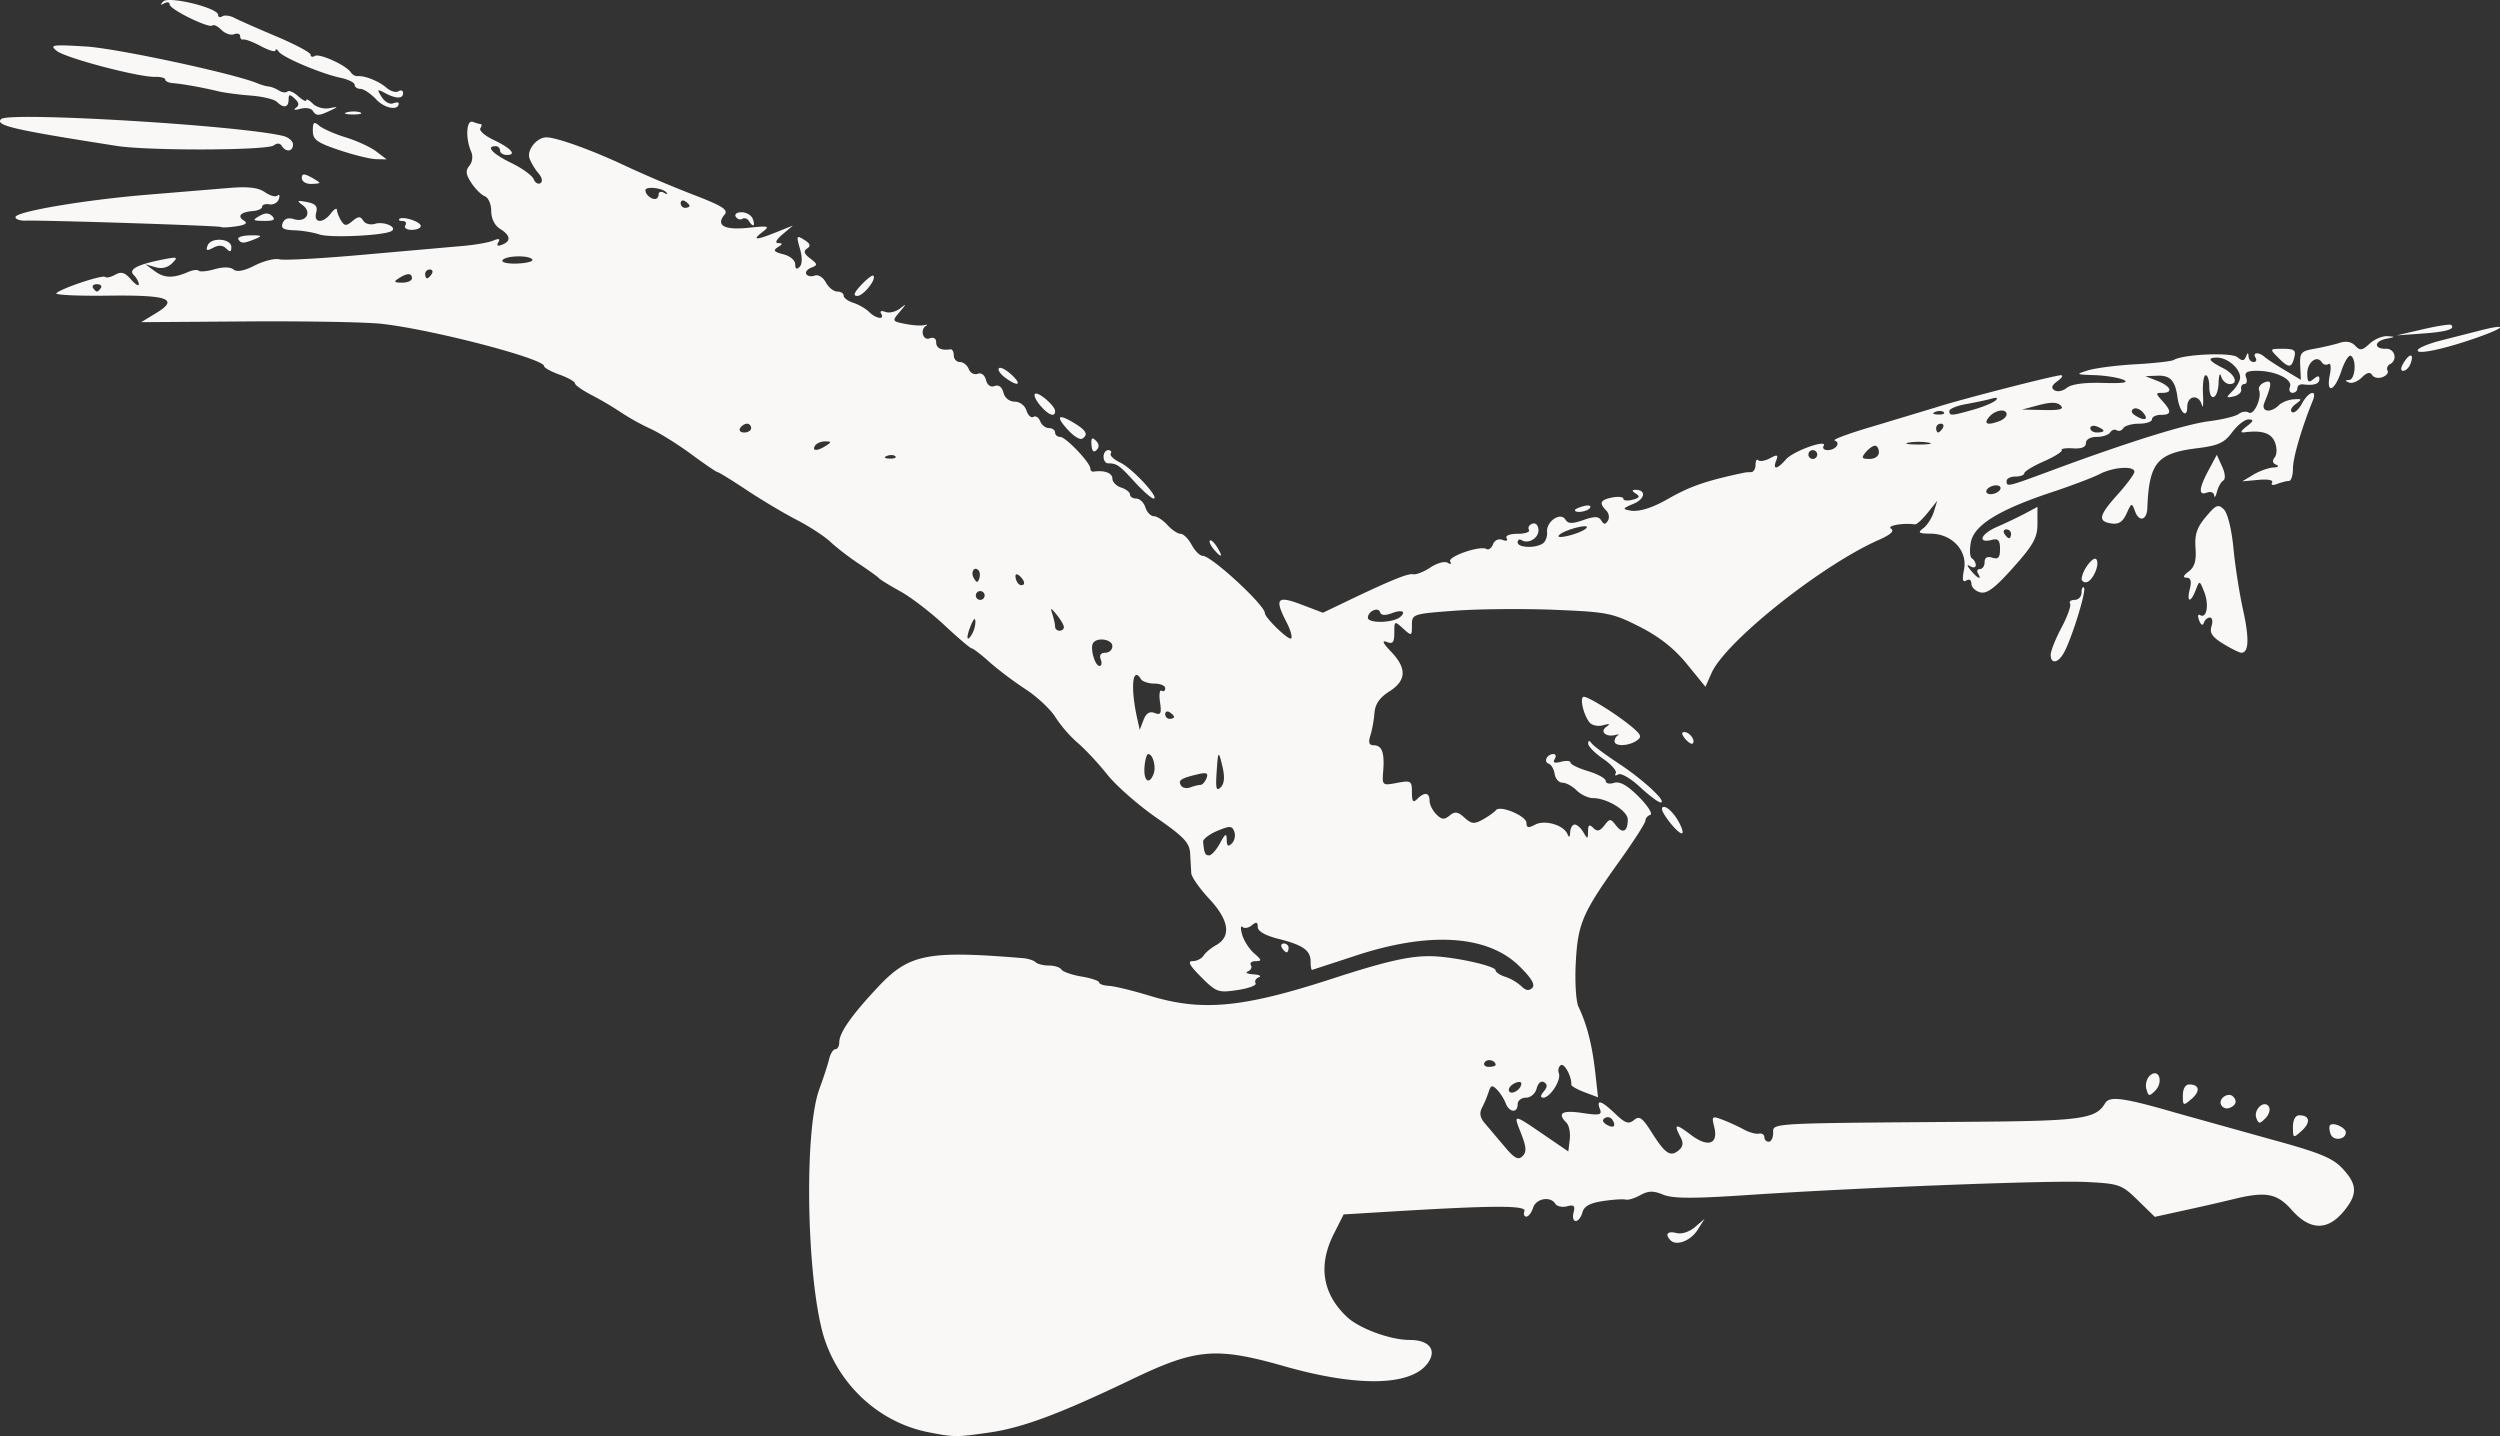 <svg xmlns="http://www.w3.org/2000/svg" width="181.603" height="104.317" xmlns:v="https://vecta.io/nano"><rect width="100%" height="100%" fill="#333333" stroke="none"/><path d="M67.435 104.037c-3.415-.673-6.282-3.199-7.479-6.59-1.342-3.802-1.61-15.166-.433-18.35.293-.792.61-1.764.704-2.16s.298-.72.454-.72.283-.22.283-.491c0-.704.873-1.954 2.807-4.02 2.254-2.41 3.592-2.678 10.526-2.106.381.031.801.165.933.297s.568.24.968.24.81.132.908.292.756.39 1.46.508 1.278.312 1.278.428.324.23.72.25 1.727.346 2.959.72c3.788 1.154 6.736.878 13.235-1.236 3.938-1.282 5.692-1.678 7.246-1.639 1.644.042 4.64.705 4.64 1.027 0 .136.317.348.705.47a3.41 3.41 0 0 1 1.163.683c.319.318.56.356.793.124s-.056-.716-.943-1.585c-2.338-2.292-6.635-2.535-12.105-.686l-2.953.964c-.055 0-.1-.27-.1-.6 0-.82-.541-1.205-2.325-1.654-.966-.243-1.515-.556-1.515-.863 0-.366-.103-.396-.43-.125-.236.196-.542.25-.68.12s-.148.122-.022.562.519 1.052.875 1.36c.552.478.57.56.113.56-.294 0-.453.132-.353.293s0 .365-.221.455-.042.184.398.212.619.124.398.213-.327.284-.234.434-.498.372-1.312.494c-1.4.21-1.54.16-2.64-.94-.843-.842-1.014-1.16-.623-1.16.296 0 .654-.18.795-.4s.544-.56.896-.753c1.132-.623.967-1.815-.464-3.349-.713-.765-1.31-1.613-1.326-1.885l-.08-1.43c-.042-.78-.447-1.21-2.45-2.599-1.32-.915-2.933-2.333-3.584-3.151s-1.615-1.85-2.142-2.294a9.32 9.32 0 0 1-1.605-1.852c-.355-.574-1.335-1.493-2.177-2.041s-2.026-1.44-2.63-1.982-1.18-.985-1.28-.985-.99-.756-1.978-1.68-2.427-2.03-3.2-2.456-1.476-.86-1.564-.963-.736-.569-1.44-1.035-1.64-1.187-2.08-1.6-1.541-1.132-2.446-1.596-2.535-1.434-3.623-2.157-2.045-1.313-2.128-1.313-.945-.587-1.916-1.304-2.299-1.545-2.95-1.84c-.742-.345-1.458-.742-2.142-1.19a24.75 24.75 0 0 0-2.155-1.272c-.66-.34-1.2-.721-1.2-.846s-.504-.409-1.12-.631-1.12-.501-1.12-.618c0-.55-8.222-2.686-11.84-3.077-1.144-.123-5.533-.2-9.754-.17l-7.673.054 1.076-.654c1.707-1.038.899-1.33-3.53-1.272-2.165.028-3.835-.051-3.71-.177.355-.354 3.368-1.359 3.545-1.182.087.087.415.014.73-.162.439-.246.704-.168 1.143.34.315.362.573.522.573.354s-.168-.472-.373-.677c-.41-.41.294-.772 2.231-1.144.958-.184 1.011-.156.561.294-.32.32-.756.422-1.218.286l-.721-.211.696.511c.69.506 1.327.516 2.437.037.316-.136.65-.171.744-.078s.617.043 1.162-.114c.607-.174 1.134-.165 1.36.023.245.203.772.103 1.551-.295.65-.33 1.455-.53 1.79-.443s3.104-.065 6.154-.34l7.146-.631c.88-.074 1.875-.247 2.212-.386.43-.178.544-.143.383.117-.15.242-.056.305.268.18.676-.259.624-.677-.143-1.156-.392-.245-.64-.746-.64-1.293 0-.491-.208-.972-.461-1.07s-.695-.534-.982-.971c-.405-.62-.437-.895-.143-1.25.22-.263.273-.69.129-1.018-.43-.977-.352-2.35.123-2.167.234.09.495.163.579.163s.069.136-.034.302.323.543.946.839c1.284.609 1.721 1.1.981 1.1-.274 0-.498-.145-.498-.32a.32.32 0 0 0-.32-.32c-.742 0-.222.56 1.13 1.216.798.388 1.533.92 1.634 1.182s.321.392.49.288c.182-.113.123-.406-.145-.719-.249-.29-.54-.776-.647-1.079-.215-.606.527-1.529 1.23-1.529.737 0 3.368.951 5.748 2.078 1.61.744 3.242 1.437 4.895 2.08 2.152.827 2.586 1.103 2.292 1.457-.651.785-.02 1.136 1.718.956 1.518-.158 1.603-.132 1.033.309-.786.608-.478.609 1.032.002l1.19-.478-.756.638c-.456.385-.583.64-.32.643.348.004.342.064-.028.298-.363.23-.277.34.4.51.486.122.864.44.864.726 0 .336.107.401.317.192.2-.2.21-.689.026-1.33-.27-.941-.248-.987.31-.638.44.274.497.444.214.632s-.226.38.222.722c.548.419.556.486.082.668-.29.111-.452.325-.36.475s.37.195.614.101c.25-.095.602.123.801.494.196.366.567.665.825.665s.469.134.469.299.317.399.705.522.902.42 1.143.661c.502.503 1.167.595.874.122-.113-.182.017-.235.305-.124.275.105.75-.002 1.057-.239.502-.388.5-.365-.016.242-.56.659-.551.677.397.866.532.107 1.15.15 1.371.095s.296-.039.164.035c-.47.263-.25 1.113.24.925.292-.112.48 0 .48.286 0 .424.383.612 1.04.508.132-.02.24.178.24.442s.2.48.445.48.535.231.643.513.398.437.643.343c.264-.102.512.081.607.448.1.382.341.55.63.44s.531.064.64.478c.09.381.428.652.82.658.369 0 .737.278.853.645.113.354.34.561.504.46s.386.04.491.315.393.5.638.5.446.144.446.32.167.32.371.32c.405 0 2.189 1.873 2.189 2.298 0 .144.108.245.24.224.764-.12 1.36.097 1.36.497 0 .252.288.55.64.661s.64.338.64.502.206.298.458.298.55.288.662.64.387.64.612.64.669.288.988.64.748.64.955.64.57.36.805.8.597.8.805.8c.631 0 4.502 3.567 4.514 4.16.007.342 1.737 2.01 1.907 1.84.1-.1-.046-.619-.323-1.154-.904-1.748-.712-1.984 1.065-1.309l1.568.596 1.552-.745c3.313-1.591 4.624-2.129 5-2.05.216.046.781-.177 1.258-.495s1.038-.471 1.249-.341c.222.137.3.102.185-.085-.22-.356 2.185-1.19 2.633-.913.154.095.368-.058.476-.339.115-.3.4-.433.69-.322.283.109.41.055.298-.126s.227-.317.803-.317c.548 0 .918-.129.82-.286s.01-.358.236-.445c.236-.09.431.089.456.42.046.603-.716 1.085-1.221.773-.16-.099-.291-.027-.291.16 0 .387 1.251.448 1.817.089.207-.132.35-.506.32-.831-.075-.772.973-1.492 1.333-.916.197.315.483.323 1.305.037.817-.285 1.108-.278 1.299.03s.3.309.482.015c.13-.21.076-.542-.12-.738-.543-.543-.433-.779.444-.946.44-.084.8-.043.8.093s.3.167.667.07c.507-.132.564-.239.24-.444-.291-.185-.306-.273-.046-.276.813-.01.733.655-.122 1.013-.803.336-.828.389-.238.494.618.11 1.574-.182 2.699-.824 1.668-.952 2.78-1.336 5.607-1.935.084-.018.297-.033.473-.033s.32-.24.32-.533.09-.443.202-.331.493.046.848-.144c.54-.29.614-.262.448.17-.266.696.068.655.711-.087.534-.615 3.072-1.515 2.735-.97-.1.162.034.295.298.295.585 0 .974-.541.502-.698-.186-.062 1.073-.525 2.798-1.03l4.578-1.381c1.766-.572 8.609-2.33 9.068-2.33.184 0 .069.193-.256.43-.424.31-.482.498-.207.668.21.13.61.048.887-.182.323-.268 1.266-.397 2.626-.357 1.476.042 1.927-.027 1.482-.227-.352-.158-1.288-.31-2.08-.338-1.39-.048-1.407-.06-.48-.35.528-.166 2.08-.364 3.45-.441s2.618-.218 2.773-.314c.67-.414 4.178-.567 4.619-.201.353.293.493.285.621-.035s.172-.32.191-.014c.014.22.178.4.365.4s.25-.144.14-.32c-.24-.388.234-.425.657-.051.167.148.83.583 1.471.966l1.168.698-.048-1.034c-.043-.943.05-1.051 1.073-1.23.616-.11 1.432-.301 1.814-.427.44-.145.847-.066 1.108.214.35.375.51.352 1.046-.147.348-.324.93-.57 1.292-.545.602.04.596.056-.06.182-.892.172-.953.734-.08.734a.59.59 0 0 1 .314 1.123c-.178.11-.251.32-.161.466s-.077.356-.37.468-.63.045-.751-.15c-.15-.242-.386-.187-.749.175-.29.291-.708.457-.926.37-.314-.128-.314-.167.003-.187.447-.028.553-1.492.128-1.755-.15-.093-.461.403-.692 1.1-.493 1.495-1.125 1.716-.841.294.112-.56.07-.898-.098-.795-.161.1-.38.042-.485-.13-.34-.55-1.052-.006-1.052.806 0 .632.087.715.44.422.322-.267.44-.269.44-.006 0 .353-.413.485-1.2.383-.22-.029-.4.098-.4.282s-.16.334-.354.334-.279-.198-.186-.44c.21-.546-1.055-1.16-2.39-1.16-.738 0-.934.118-.795.48.102.264.045.48-.125.48s-.274.172-.23.381-.198.441-.538.515c-.578.125-.583.099-.08-.404.296-.296.538-.733.538-.972 0-.652-.918-1.44-1.676-1.44-.746 0-.607.238.445.768.847.426 1.15 1.152.48 1.152-.265 0-.548-.252-.629-.56s-.163-.092-.183.48c-.043 1.208-.677 1.433-.677.24 0-.44-.118-.8-.262-.8s-.232.612-.194 1.36 0 1.108-.082.8c-.215-.809-1.062-.694-1.062.144 0 .926-.564.365-.709-.704-.164-1.218-.526-1.603-1.47-1.566l-.861.034.88.348c.976.386 1.17.864.35.864-.493 0-.493.04 0 .585.695.768.668 1.015-.11 1.015-.352 0-.64.144-.64.32s-.424.32-.941.32-1.032.146-1.142.325-.326.249-.477.155-.366-.024-.477.155-.552.325-.982.325c-.456 0-.781.186-.781.448 0 .297-.317.426-.94.383-.517-.035-.886.023-.82.13s-.518.474-1.297.816-1.419.731-1.42.863-.291.24-.643.24-.64.144-.64.32c0 .448.01.445 3.294-.772 5.546-2.056 9.677-3.346 11.431-3.57.965-.122 1.928-.36 2.14-.528s.538-.211.723-.097c.372.23.967-1.063.751-1.632-.075-.197.106-.451.401-.564.549-.21.545.116-.018 1.483-.27.656.45.78 1.049.181.208-.208.69-.402 1.07-.43.63-.046.643-.014.147.348-.3.22-.416.48-.256.58s.481-.176.714-.61c.479-.895 1.143-1.086.795-.229-.816 2.012-1.441 4.151-1.441 4.93 0 .5-.132.91-.294.91s-.545.097-.853.215c-.324.124-.479.085-.368-.094s-.29-.264-.988-.2l-1.177.106.8-.482c.44-.265 1.088-.499 1.44-.519.37-.02.466-.106.226-.202-.266-.107-.307-.297-.116-.535.17-.213.18-.673.023-1.089-.255-.675-.935-.9-2.213-.733-.333.044-.284-.089.16-.432.506-.391.535-.497.14-.505-.275-.005-.811.411-1.192.926-.574.777-1.006.975-2.54 1.166-2.932.365-3.5 1.05-3.628 4.372-.032.854-.596 1.008-.88.24-.25-.674-.26-.672-.63.14-.274.601-.573.794-1.103.713-1.01-.154-.915-.576.473-2.122.66-.735 1.2-1.47 1.2-1.63 0-.45-1.523-.351-2.512.16-.484.25-2.025.836-3.424 1.3-3.88 1.288-5.682 2.39-5.936 3.63-.115.564-.083 1.104.071 1.2a.65.65 0 0 1 .28.493c0 .176-.18.212-.4.08-.271-.164-.258-.067.04.3.475.587.843.743.52.222-.108-.176-.044-.32.142-.32s.339-.226.339-.501c0-.332.19-.442.56-.324.433.137.56-.007.56-.635 0-.616-.135-.777-.56-.666-1.105.289-.87-.408.312-.924.664-.29 1.604-.738 2.088-.997l.88-.469-.001 1.218c-.001 1.023-.283 1.534-1.76 3.188-1.331 1.494-1.912 1.93-2.398 1.803-.352-.092-.64-.375-.64-.63 0-.267-.156-.365-.37-.232-.266.164-.312-.063-.165-.8.271-1.356-.87-2.586-2.411-2.601-.899-.009-.979-.068-.541-.401.282-.215.624-.75.76-1.19l.246-.799-.698.874c-.384.48-.798.86-.92.842-.862-.123-2.082.092-1.742.308.27.17-.02.438-.887.82-4.172 1.841-11.142 7.39-12.15 9.673l-.44.997-1.345-1.65c-.922-1.133-2.002-1.985-3.438-2.714-1.966-.998-2.346-1.073-6.208-1.23-2.263-.091-5.513-.061-7.223.067-3.062.23-3.109.245-3.109 1.053 0 .8-.016.805-.64.24s-.64-.559-.64.305c0 .71-.11.841-.56.669-.37-.142-.26.096.32.703 1.165 1.215 1.126 2.104-.124 2.896-.701.444-1.027.917-1.078 1.566-.04.512-.174 1.248-.297 1.636-.161.507-.093.705.243.705.6 0 .796.532.69 1.87-.083 1.052-.068 1.065 1.001.865 1.02-.192 1.085-.15 1.085.675 0 .683.086.793.384.494.53-.53.896-.48.896.119 0 .277.22.723.49.992.392.393.582.411.965.093s.593-.291 1.08.15c.519.469.71.486 1.355.124.412-.232.832-.532.932-.666.288-.388 2.218.418 2.218.927 0 .355.14.385.62.128.71-.38 2.095.024 2.361.688.11.277.177.229.194-.139.014-.308.162-.56.33-.56s.45.252.63.56c.301.518.327.513.336-.064.007-.475.098-.535.382-.251s.475.242.8-.176c.403-.518.451-.518.859.006.483.622.848.432.848-.44 0-.628-1.503-1.555-2.521-1.555-.348 0-.886-.252-1.194-.56s-.774-.56-1.033-.561-.513-.287-.564-.635-.246-.683-.432-.745c-.4-.134-.123-.699.342-.699.176 0 .217.167.091.37-.157.254-.012.314.461.19.38-.099.69-.072.69.06s.576.411 1.28.622 1.28.532 1.28.713.27.243.6.138c.42-.133.957.168 1.796 1.007.658.658 1.036 1.25.84 1.315s-.356.255-.356.422-.828 1.461-1.84 2.876c-2.745 3.838-3.067 4.582-3.218 7.442-.073 1.383.015 2.823.196 3.2.602 1.254.989 2.752 1.207 4.676l.215 1.904-.979-.37c-.539-.203-.973-.45-.965-.547.044-.564-.496-1.581-.754-1.422-.168.104-.234.374-.148.6.185.482-.637 1.764-1.131 1.764-.226 0-.214-.153.034-.451.273-.33.278-.511.017-.673-.207-.128-.43.062-.533.452-.1.383-.435.672-.778.672-.332 0-.603.216-.603.48 0 .661-.613.605-.872-.08-.117-.308-.4-.75-.63-.984-.348-.35-.45-.323-.602.16a8.13 8.13 0 0 1-.48 1.143c-.209.389-.152.728.185 1.12l1.42 1.681c.738.882 1.02 1.038 1.33.731s.29-.658-.114-1.684c-.558-1.42-.603-1.427 1.843.246l1.6 1.094.105-.873c.058-.48-.05-1.027-.24-1.217-.695-.695-.323-.926 1.14-.707 1.275.191 1.457.151 1.29-.284-.285-.741.112-.62 1.116.343.723.693.973.777 1.359.456.393-.326.608-.177 1.278.885.986 1.56 1.365 1.817 1.96 1.324.331-.275.372-.544.146-.966-.523-.977-.362-1.017.734-.18 1.256.957 2.03.7 1.711-.567-.196-.781-.16-.81.618-.514.455.172 1.14.488 1.525.7s.878.35 1.098.306.4.07.4.253.144.334.32.334.32-.288.32-.64c0-.728-.485-.7 14.254-.808 8.15-.06 9.183-.2 9.859-1.348.321-.546 1.335-.408 5.167.702l6.88 1.92c3.537.965 4.48 1.35 5.2 2.122 1.097 1.174 1.108 1.892.052 3.148-1.166 1.385-2.432 1.34-3.738-.136-1.079-1.218-1.883-1.368-4.234-.79a167.25 167.25 0 0 1-3.498.8l-2.219.486-1.23-1.202c-1.173-1.145-1.35-1.208-3.702-1.328-2.652-.134-16.534.4-24.811.956-3.822.256-5.283.247-5.971-.038-.715-.296-1.072-.288-1.66.037-.412.228-.89.373-1.064.322s-.914-.003-1.646.107c-.952.142-1.378.378-1.495.825-.09.344-.308.625-.484.625s-.247-.278-.158-.618c.128-.49.03-.584-.474-.452-.35.091-.732.01-.85-.182-.358-.579-1.401-.39-1.618.292-.111.352-.333.64-.491.64s-.22-.18-.135-.4c.164-.425-2.272-.418-9.614.027l-3.52.213-.72 1.428c-1.15 2.282-.821 4.343.961 6.018.902.847 3.155 1.674 4.56 1.674 1.357 0 1.948.667 1.387 1.566-1.11 1.777-5.013 1.905-10.496.343-4.967-1.414-6.4-1.293-11.052.938-5.22 2.503-7.948 3.525-10.338 3.87-2.435.353-2.598.352-4.47-.017zm49.699-22.684a.4.4 0 0 0-.547-.141c-.215.133-.182.298.093.468.514.317.747.149.453-.327zm-6.644-2.516c.078-.234-.068-.305-.38-.186-.278.107-.506.335-.506.507 0 .42.727.157.886-.321zm-1.846-1.48c0-.339-.615-.48-.797-.185-.11.179.023.325.298.325s.499-.063.499-.14zm-20.023-16.1c.39-.72.48-.767.49-.256.01.465.105.532.375.262.2-.2.278-.584.174-.855-.165-.43-.32-.436-1.243-.048-.58.243-1.039.599-1.021.79.076.832.145.987.437.987.17 0 .525-.396.788-.88zm.186-5.547c-.299-1.267-.33-1.227-.44.55-.064 1.038.002 1.238.308.932.264-.265.306-.741.132-1.482zm-1.611 1.307c.142 0 .343-.218.445-.484.148-.386.01-.442-.686-.276-1.184.283-1.396.43-1.164.804.108.176.41.238.671.138s.59-.182.734-.182zm-3.397-.8c.198-.516-.052-1.44-.39-1.44-.113.001-.236.433-.273.96-.07 1.005.347 1.306.663.48zm.076-4.423c.447.171.512.04.39-.789-.08-.547-.028-.921.117-.832s.262.01.262-.177-.352-.339-.782-.339-.87-.144-.978-.32c-.625-1.01-.777.615-.27 2.88l.179.8.273-.714c.19-.496.438-.652.81-.51zm1.409.282c0-.078-.144-.23-.32-.339s-.32-.045-.32.141.144.34.32.34.32-.064.32-.142zm-5.325-4.179c-.116-.304.005-.48.33-.48.283 0 .515-.216.515-.48 0-.502-1.123-.674-1.406-.215-.227.367.14 1.655.473 1.655.15 0 .19-.216.088-.48zm-9.103-2.72c-.011-.316-.111-.262-.292.16-.378.88-.378 1.385 0 .8a1.98 1.98 0 0 0 .292-.96zm6.428.381c0-.142-.228-.538-.507-.88-.463-.568-.49-.571-.32-.035.103.323.187.719.187.88s.144.294.32.294.32-.116.32-.259zm24.133-.575c.279-.107.507-.32.507-.472s-.35-.145-.78.018c-.531.202-.816.182-.898-.065-.135-.404-.882-.056-.882.412 0 .338 1.278.404 2.053.107zm-29.892-1.726a.32.32 0 0 0-.64 0 .32.32 0 0 0 .64 0zm2.618-1.35c-.23-.229-.378-.248-.378-.047 0 .182.096.427.213.544s.288.139.379.048-.005-.336-.214-.544zm-3.065-.483c-.325-.325-.594.164-.327.596.202.326.277.327.386.001.074-.222.047-.49-.06-.597zm44.127-3.03c.201-.19-.035-.22-.64-.078-.528.123-1.104.36-1.28.525-.202.19.035.219.64.078.528-.124 1.104-.36 1.28-.526zm30.88.383c0-.176-.153-.32-.34-.32s-.25.144-.14.32.26.32.338.32.142-.144.142-.32zm-.8-3.2c.108-.176-.019-.32-.283-.32s-.569.144-.677.32.018.32.282.32.569-.144.678-.32zm-80.247-2.433c-.106-.106-.382-.118-.613-.025-.256.102-.18.178.193.193.337.014.526-.062.42-.168zm66.967-.127a.32.32 0 0 0-.64 0 .32.32 0 0 0 .64 0zm4.48-.16c0-.264-.127-.48-.281-.48s-.46.216-.68.48c-.332.401-.286.48.281.48.39 0 .68-.204.68-.48zm-76.48-.48c.413-.267.405-.31-.062-.315-.297-.003-.63.14-.738.315-.25.405.173.405.8 0zm80.08-.226a4.56 4.56 0 0 0-1.44 0c-.396.077-.072.139.72.139s1.116-.062.72-.139zm-85.52-1.054c0-.176-.136-.32-.302-.32s-.39.144-.498.32.026.32.3.32.5-.144.5-.32zm86.56 0c.108-.176.045-.32-.142-.32s-.338.144-.338.32.063.32.14.32.23-.144.34-.32zm11.68.194c0-.069-.216-.208-.48-.31s-.48-.044-.48.126.216.31.48.31.48-.056.48-.126zm-7.547-.708c.279-.107.507-.323.507-.48 0-.458-.846-.33-1.28.194-.423.509-.11.625.773.286zm10.43-.602c-.218-.262-.539-.388-.714-.28-.193.119-.147.304.116.471.69.438 1.03.329.598-.191zm-14.49-.037c-.106-.106-.382-.118-.613-.025-.256.102-.18.178.193.193.337.014.526-.062.42-.168zm2.13-.18c.724-.206 1.46-.51 1.637-.677.204-.193.088-.237-.32-.123-.352.099-1.18.275-1.84.392s-1.2.34-1.2.497c0 .366.142.36 1.722-.09zm6.367-.305c-.255-.255-.711-.264-1.584-.033l-1.226.325 1.584.033c1.168.024 1.49-.06 1.226-.325zM7.331 20.911c.09-.147-.039-.267-.287-.267s-.378.12-.287.267.22.266.287.266.196-.12.287-.266zm22.593-.694c0-.4-.34-.4-.96 0-.389.251-.343.311.24.315.396.003.72-.139.72-.315zm1.44-.32c.108-.176.045-.32-.142-.32s-.338.144-.338.32.063.32.14.32.23-.144.34-.32zm7.308-1.04c-.206-.338-1.954-.3-2.169.048-.097.159.383.267 1.069.24s1.18-.156 1.1-.288zm11.412-3.9c0-.079-.144-.231-.32-.34s-.32-.045-.32.141.144.34.32.34.32-.064.32-.142zm-2.24-.839c0-.186.18-.235.4-.108s.289.108.153-.041c-.299-.33-1.513-.45-1.513-.152s.373.64.693.64c.147 0 .267-.152.267-.339zm73.506 75.98c-.434-.435-.222-.7.424-.53.383.1.938-.078 1.35-.43l.698-.6-.506.8c-.503.795-1.532 1.193-1.966.76zm47.953-7.707c-.107-.278-.125-.575-.04-.66.231-.231 1.14.184 1.14.522 0 .54-.903.653-1.1.138zm-2.74-.524c0-.527.176-.85.462-.85.764 0 .842.52.171 1.127-.615.556-.632.549-.632-.277zm-2.657-.642c-.236-.617.578-1.365.907-.833.124.202.013.58-.248.84-.419.42-.495.419-.659-.006zm-2.576-1.002c-.171-.447.543-.91.882-.57.32.319.216.646-.262.83-.243.098-.52-.018-.62-.26zm-2.766-.649c0-.48.183-.797.46-.797.755 0 .83.49.163 1.06-.594.509-.623.496-.623-.263zm-2.653-.477c-.089-.339.038-.782.282-.984.646-.536.976.505.356 1.124-.422.423-.495.407-.638-.14zm-62.787-10.24c-.11-.176-.046-.32.14-.32s.34.144.34.32-.064.32-.142.32-.23-.144-.338-.32zm28.05-9.28c-.478-.646-.572-.96-.289-.96.231 0 .676.432.988.96s.442.96.289.96-.597-.432-.988-.96zm-2.06-2.421c-.666-.62-1.371-1.025-1.57-.902s-.276.087-.174-.078-.308-.637-.91-1.05-1.094-.913-1.092-1.11c.003-.24.083-.25.24-.028.13.182 1.028.852 1.996 1.488 1.781 1.172 3.558 2.828 3.015 2.813-.162-.005-.84-.515-1.505-1.134zm-1.83-3.312a.54.54 0 0 1 .24-.428c.132-.074.047-.085-.19-.025-.682.172-1.14-.25-.645-.595.31-.214.24-.247-.24-.113-.379.106-.815.01-.994-.219-.447-.57-.726-1.847-.404-1.847.356 0 2.375 1.26 3.452 2.154.728.604.786.764.38 1.036-.603.403-1.6.426-1.6.037zm5.126-.18c-.252-.303-.277-.487-.064-.487.386 0 .837.607.615.83-.08.08-.328-.074-.551-.342zm26.554-6.101c0-.273.354-1.16.786-1.973s.712-1.598.621-1.745.06-.268.334-.268.499-.24.499-.533.08-.453.179-.355c.192.193-.853 3.596-1.444 4.699-.42.784-.975.884-.975.175zm12.54-.794c-.809-.493-1.012-.796-.858-1.279.11-.348.059-.633-.114-.633s-.373.173-.443.384c-.079.236-.21.168-.343-.177-.118-.308-.088-.481.068-.385.479.296.67-.74.308-1.665-.343-.872-.346-.873-.621-.157-.374.973-.679.916-.429-.08.14-.557.07-.803-.234-.81-.297-.007-.25-.15.152-.455.429-.325.562-.783.495-1.706-.07-.98.097-1.486.752-2.264.74-.88.9-.945 1.311-.534.272.271.561 1.447.69 2.798.121 1.282.437 3.31.702 4.505.46 2.075.417 3.108-.126 3.105-.138 0-.727-.292-1.31-.647zm-10.29-4.712c.03-.632.876-1.737 1.079-1.41.256.416-.328 1.65-.78 1.65-.17 0-.304-.108-.298-.24zm-63.057-2.168c-.222-.268-.343-.55-.267-.625s.314.144.528.488c.465.744.31.825-.26.137zm26.247-2.835c0-.067.288-.198.64-.29s.56-.037.461.123c-.172.279-1.101.42-1.101.167zm-32-2.066c-1.102-1.206-1.281-1.33-1.92-1.33-.176 0-.32-.217-.32-.48s.152-.48.338-.48.27.113.184.251.23.436.7.66c.876.418 2.9 2.609 2.41 2.607-.15 0-.776-.553-1.392-1.228zm78.437 1c-.02-.215-.253-.308-.517-.207-.643.247-.605-.293.113-1.634l.594-1.108.383.84c.23.505.263.916.083 1.03-.165.103-.371.476-.46.828s-.176.465-.196.25zm-81.553-3.662c-.04-.515.039-.593.316-.317.242.243.26.476.051.684s-.333.083-.367-.367zm-1.638-1.02c-.969-1.03-.852-1.303.274-.638.983.581 1.167.903.686 1.2-.15.093-.582-.16-.96-.561zm-2.078-1.84c-.316-.368-.493-.751-.393-.85.213-.213 1.465.856 1.465 1.25 0 .472-.479.294-1.072-.4zm-2.585-2.056c-.34-.256-.529-.554-.421-.662s.52.107.917.477c.816.76.446.898-.496.185zm101.642-1.098c.441-.707.752-.62.464.131-.104.272-.339.494-.522.494-.21 0-.19-.23.058-.625zm-9.161-.354c-.609-.613-.605-.62.37-.62.828 0 .959.101.818.64-.204.782-.396.778-1.188-.02zm10.176-.557c.1-.163.87-.468 1.711-.679l2.686-.684c2.1-.546 2.079-.29-.037.462-2.478.88-4.62 1.323-4.36.901zm.36-1.482c1.056-.245 1.98-.387 2.053-.314.31.306-.339.5-2.1.626l-1.873.134zm-113.442-3.22c.413-.44.808-.742.878-.672.251.25-.72 1.47-1.17 1.47-.32 0-.232-.24.292-.799zm-47.48-2.868c.239-.62 1.722-.516 1.722.12 0 .358-.09.384-.37.105-.251-.252-.554-.27-.952-.056-.462.247-.545.211-.4-.17zm2.232-.445c-.093-.15.295-.28.86-.288.839-.013.911.033.39.25-.855.353-1.052.359-1.25.038zm5.89-.354c-.44-.15-1.264-.285-1.83-.303-.786-.024-.986-.148-.842-.521.123-.323.407-.42.83-.286.857.272 1.331-.5.625-1.016-.456-.333-.413-.366.305-.229.633.121.797.308.676.77-.202.773.497.806 1.07.05.234-.308.432-.416.44-.24s.146.527.306.78c.247.39.37.393.82.02.429-.356.577-.36.784-.025.141.229.524.33.856.227.641-.2 1.653.245 1.194.526-.538.328-4.449.513-5.234.247zm-7.141-.542c-.094-.094-12.758-.505-14.22-.461-.395.011-.72-.104-.72-.256 0-.401 4.971-1.245 9.6-1.63l5.927-.49c1.388-.114 2.115-.027 2.598.311.37.259.782.368.917.242s.176-.013.09.251-.395.438-.685.386-.526.026-.526.172-.305.289-.677.317c-.887.067-1.17.375-.642.701.29.18.11.308-.57.408-.548.08-1.039.102-1.092.049zm13.38-.113c.11-.176.022-.32-.194-.32s-.326-.066-.245-.147c.236-.235 1.56.193 1.56.504 0 .156-.297.283-.66.283s-.57-.144-.46-.32zm24.957-.325c-.11-.179-.325-.249-.476-.155s-.367.024-.477-.155.08-.325.423-.325.708.216.81.48c.208.545.024.647-.28.155zm-35.566-.358c.424-.246.691-.243.944.01.258.258.098.35-.59.343-.828-.008-.872-.052-.354-.353zm3.09-2.757c0-.323.15-.342.64-.08.352.189.64.379.64.423s-.288.08-.64.08-.64-.19-.64-.423zm2.72-2.032c-1.626-.546-1.92-.761-1.92-1.404s.075-.695.48-.358c.264.22 1.128.598 1.92.84s1.783.699 2.203 1.016l.763.578-.763-.014c-.42-.007-1.627-.303-2.683-.658zM8.484 10.6C.949 9.422-.381 9.114.082 8.65c.549-.548 17.259.45 20.482 1.224.396.095.72.373.72.618 0 .523-.512.592-.81.11-.128-.207-.35-.224-.579-.043-.474.373-9.089.404-11.411.041zm14.232-2.556c-.114-.183-.518-.246-.9-.139-.393.11-.535.081-.328-.067.266-.19.245-.372-.08-.673-.365-.34-.444-.326-.444.08 0 .571-.367.638-.85.155-.186-.186-1.042-.391-1.904-.457s-1.926-.207-2.366-.314c-1.115-.271-2.616-.54-3.28-.588-.308-.023-.56-.139-.56-.259s-.324-.208-.72-.197c-1.198.034-6.526-1.37-7.164-1.888-.54-.438-.339-.468 2.124-.318 2.261.138 10.767 1.965 12.48 2.681.264.11.624.213.8.227s.51.146.74.29.509.178.615.072.456.045.779.337.586.426.586.298.213-.02.474.242.8.412 1.2.336c.673-.128.68-.116.086.166-.856.407-1.046.409-1.288.016zm2.494.111c.311-.08.743-.075.96.012s-.038.154-.566.148-.706-.078-.394-.16zm2.132-.92c-.402-.428-.92-.778-1.154-.778s-.424-.132-.424-.294-.468-.394-1.04-.515c-1.396-.296-4.183-1.475-4.475-1.894-.13-.185-.238-.225-.24-.089s-.473 0-1.045-.305-1.148-.525-1.28-.489-.24-.073-.24-.244-.198-.234-.44-.141-.655-.05-.921-.315-.557-.41-.646-.32c-.24.239-3.113-1.171-3.113-1.528 0-.167-.18-.202-.4-.078-.284.16-.304.12-.069-.136.382-.417 3.989.462 3.989.972 0 .162.138.209.307.104s.564-.052.88.115 1.689.774 3.053 1.349 2.48 1.17 2.48 1.325.14.195.31.089c.332-.205 2.279.681 2.605 1.186.108.167.324.292.48.28.537-.045 1.565.364 2.104.837.297.26.693.38.88.264s.34-.058.34.128c0 .432-.507.432-1.315 0-.574-.307-.597-.28-.242.288.215.345.582.554.815.465s.423-.09.423-.002c0 .55-1.008.379-1.622-.275z" fill="#faf8f6"/></svg>